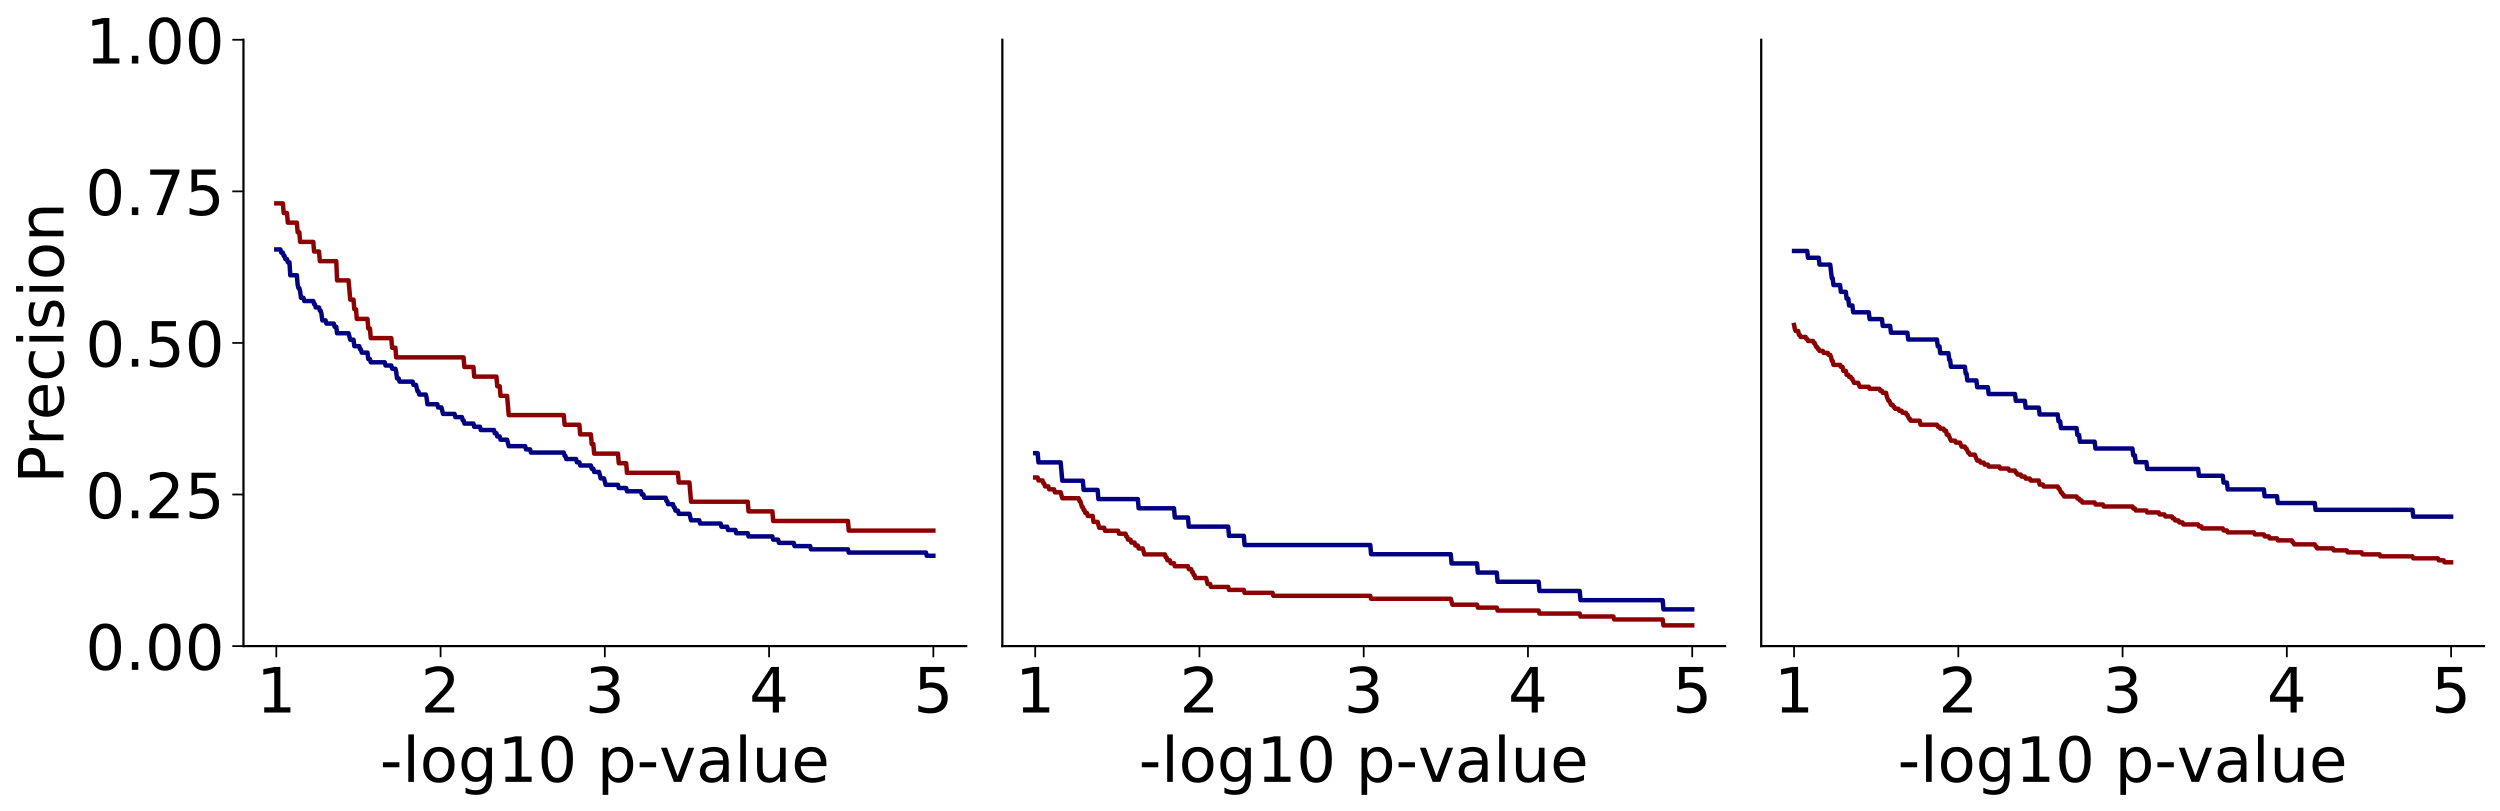 <?xml version="1.0" encoding="utf-8" standalone="no"?>
<!DOCTYPE svg PUBLIC "-//W3C//DTD SVG 1.1//EN"
  "http://www.w3.org/Graphics/SVG/1.1/DTD/svg11.dtd">
<!-- Created with matplotlib (https://matplotlib.org/) -->
<svg height="363.535pt" version="1.1" viewBox="0 0 1120.743 363.535" width="1120.743pt" xmlns="http://www.w3.org/2000/svg" xmlns:xlink="http://www.w3.org/1999/xlink">
 <defs>
  <style type="text/css">
*{stroke-linecap:butt;stroke-linejoin:round;}
  </style>
 </defs>
 <g id="figure_1">
  <g id="patch_1">
   <path d="M 0 363.535 
L 1120.743 363.535 
L 1120.743 -0 
L 0 -0 
z
" style="fill:none;"/>
  </g>
  <g id="axes_1">
   <g id="patch_2">
    <path d="M 109.142 289.638 
L 433.142 289.638 
L 433.142 17.838 
L 109.142 17.838 
z
" style="fill:none;"/>
   </g>
   <g id="matplotlib.axis_1">
    <g id="xtick_1">
     <g id="line2d_1">
      <defs>
       <path d="M 0 0 
L 0 5 
" id="m95e6220e35" style="stroke:#000000;stroke-width:0.8;"/>
      </defs>
      <g>
       <use style="stroke:#000000;stroke-width:0.8;" x="123.87" xlink:href="#m95e6220e35" y="289.638"/>
      </g>
     </g>
     <g id="text_1">
      <!-- 1 -->
      <defs>
       <path d="M 12.406 8.297 
L 28.516 8.297 
L 28.516 63.922 
L 10.984 60.406 
L 10.984 69.391 
L 28.422 72.906 
L 38.281 72.906 
L 38.281 8.297 
L 54.391 8.297 
L 54.391 0 
L 12.406 0 
z
" id="DejaVuSans-49"/>
      </defs>
      <g transform="translate(114.962 319.413)scale(0.28 -0.28)">
       <use xlink:href="#DejaVuSans-49"/>
      </g>
     </g>
    </g>
    <g id="xtick_2">
     <g id="line2d_2">
      <g>
       <use style="stroke:#000000;stroke-width:0.8;" x="197.506" xlink:href="#m95e6220e35" y="289.638"/>
      </g>
     </g>
     <g id="text_2">
      <!-- 2 -->
      <defs>
       <path d="M 19.188 8.297 
L 53.609 8.297 
L 53.609 0 
L 7.328 0 
L 7.328 8.297 
Q 12.938 14.109 22.625 23.891 
Q 32.328 33.688 34.812 36.531 
Q 39.547 41.844 41.422 45.531 
Q 43.312 49.219 43.312 52.781 
Q 43.312 58.594 39.234 62.25 
Q 35.156 65.922 28.609 65.922 
Q 23.969 65.922 18.812 64.312 
Q 13.672 62.703 7.812 59.422 
L 7.812 69.391 
Q 13.766 71.781 18.938 73 
Q 24.125 74.219 28.422 74.219 
Q 39.75 74.219 46.484 68.547 
Q 53.219 62.891 53.219 53.422 
Q 53.219 48.922 51.531 44.891 
Q 49.859 40.875 45.406 35.406 
Q 44.188 33.984 37.641 27.219 
Q 31.109 20.453 19.188 8.297 
z
" id="DejaVuSans-50"/>
      </defs>
      <g transform="translate(188.599 319.413)scale(0.28 -0.28)">
       <use xlink:href="#DejaVuSans-50"/>
      </g>
     </g>
    </g>
    <g id="xtick_3">
     <g id="line2d_3">
      <g>
       <use style="stroke:#000000;stroke-width:0.8;" x="271.142" xlink:href="#m95e6220e35" y="289.638"/>
      </g>
     </g>
     <g id="text_3">
      <!-- 3 -->
      <defs>
       <path d="M 40.578 39.312 
Q 47.656 37.797 51.625 33 
Q 55.609 28.219 55.609 21.188 
Q 55.609 10.406 48.188 4.484 
Q 40.766 -1.422 27.094 -1.422 
Q 22.516 -1.422 17.656 -0.516 
Q 12.797 0.391 7.625 2.203 
L 7.625 11.719 
Q 11.719 9.328 16.594 8.109 
Q 21.484 6.891 26.812 6.891 
Q 36.078 6.891 40.938 10.547 
Q 45.797 14.203 45.797 21.188 
Q 45.797 27.641 41.281 31.266 
Q 36.766 34.906 28.719 34.906 
L 20.219 34.906 
L 20.219 43.016 
L 29.109 43.016 
Q 36.375 43.016 40.234 45.922 
Q 44.094 48.828 44.094 54.297 
Q 44.094 59.906 40.109 62.906 
Q 36.141 65.922 28.719 65.922 
Q 24.656 65.922 20.016 65.031 
Q 15.375 64.156 9.812 62.312 
L 9.812 71.094 
Q 15.438 72.656 20.344 73.438 
Q 25.25 74.219 29.594 74.219 
Q 40.828 74.219 47.359 69.109 
Q 53.906 64.016 53.906 55.328 
Q 53.906 49.266 50.438 45.094 
Q 46.969 40.922 40.578 39.312 
z
" id="DejaVuSans-51"/>
      </defs>
      <g transform="translate(262.235 319.413)scale(0.28 -0.28)">
       <use xlink:href="#DejaVuSans-51"/>
      </g>
     </g>
    </g>
    <g id="xtick_4">
     <g id="line2d_4">
      <g>
       <use style="stroke:#000000;stroke-width:0.8;" x="344.779" xlink:href="#m95e6220e35" y="289.638"/>
      </g>
     </g>
     <g id="text_4">
      <!-- 4 -->
      <defs>
       <path d="M 37.797 64.312 
L 12.891 25.391 
L 37.797 25.391 
z
M 35.203 72.906 
L 47.609 72.906 
L 47.609 25.391 
L 58.016 25.391 
L 58.016 17.188 
L 47.609 17.188 
L 47.609 0 
L 37.797 0 
L 37.797 17.188 
L 4.891 17.188 
L 4.891 26.703 
z
" id="DejaVuSans-52"/>
      </defs>
      <g transform="translate(335.871 319.413)scale(0.28 -0.28)">
       <use xlink:href="#DejaVuSans-52"/>
      </g>
     </g>
    </g>
    <g id="xtick_5">
     <g id="line2d_5">
      <g>
       <use style="stroke:#000000;stroke-width:0.8;" x="418.415" xlink:href="#m95e6220e35" y="289.638"/>
      </g>
     </g>
     <g id="text_5">
      <!-- 5 -->
      <defs>
       <path d="M 10.797 72.906 
L 49.516 72.906 
L 49.516 64.594 
L 19.828 64.594 
L 19.828 46.734 
Q 21.969 47.469 24.109 47.828 
Q 26.266 48.188 28.422 48.188 
Q 40.625 48.188 47.75 41.5 
Q 54.891 34.812 54.891 23.391 
Q 54.891 11.625 47.562 5.094 
Q 40.234 -1.422 26.906 -1.422 
Q 22.312 -1.422 17.547 -0.641 
Q 12.797 0.141 7.719 1.703 
L 7.719 11.625 
Q 12.109 9.234 16.797 8.062 
Q 21.484 6.891 26.703 6.891 
Q 35.156 6.891 40.078 11.328 
Q 45.016 15.766 45.016 23.391 
Q 45.016 31 40.078 35.438 
Q 35.156 39.891 26.703 39.891 
Q 22.75 39.891 18.812 39.016 
Q 14.891 38.141 10.797 36.281 
z
" id="DejaVuSans-53"/>
      </defs>
      <g transform="translate(409.508 319.413)scale(0.28 -0.28)">
       <use xlink:href="#DejaVuSans-53"/>
      </g>
     </g>
    </g>
    <g id="text_6">
     <!-- -log10 p-value -->
     <defs>
      <path d="M 4.891 31.391 
L 31.203 31.391 
L 31.203 23.391 
L 4.891 23.391 
z
" id="DejaVuSans-45"/>
      <path d="M 9.422 75.984 
L 18.406 75.984 
L 18.406 0 
L 9.422 0 
z
" id="DejaVuSans-108"/>
      <path d="M 30.609 48.391 
Q 23.391 48.391 19.188 42.75 
Q 14.984 37.109 14.984 27.297 
Q 14.984 17.484 19.156 11.844 
Q 23.344 6.203 30.609 6.203 
Q 37.797 6.203 41.984 11.859 
Q 46.188 17.531 46.188 27.297 
Q 46.188 37.016 41.984 42.703 
Q 37.797 48.391 30.609 48.391 
z
M 30.609 56 
Q 42.328 56 49.016 48.375 
Q 55.719 40.766 55.719 27.297 
Q 55.719 13.875 49.016 6.219 
Q 42.328 -1.422 30.609 -1.422 
Q 18.844 -1.422 12.172 6.219 
Q 5.516 13.875 5.516 27.297 
Q 5.516 40.766 12.172 48.375 
Q 18.844 56 30.609 56 
z
" id="DejaVuSans-111"/>
      <path d="M 45.406 27.984 
Q 45.406 37.75 41.375 43.109 
Q 37.359 48.484 30.078 48.484 
Q 22.859 48.484 18.828 43.109 
Q 14.797 37.75 14.797 27.984 
Q 14.797 18.266 18.828 12.891 
Q 22.859 7.516 30.078 7.516 
Q 37.359 7.516 41.375 12.891 
Q 45.406 18.266 45.406 27.984 
z
M 54.391 6.781 
Q 54.391 -7.172 48.188 -13.984 
Q 42 -20.797 29.203 -20.797 
Q 24.469 -20.797 20.266 -20.094 
Q 16.062 -19.391 12.109 -17.922 
L 12.109 -9.188 
Q 16.062 -11.328 19.922 -12.344 
Q 23.781 -13.375 27.781 -13.375 
Q 36.625 -13.375 41.016 -8.766 
Q 45.406 -4.156 45.406 5.172 
L 45.406 9.625 
Q 42.625 4.781 38.281 2.391 
Q 33.938 0 27.875 0 
Q 17.828 0 11.672 7.656 
Q 5.516 15.328 5.516 27.984 
Q 5.516 40.672 11.672 48.328 
Q 17.828 56 27.875 56 
Q 33.938 56 38.281 53.609 
Q 42.625 51.219 45.406 46.391 
L 45.406 54.688 
L 54.391 54.688 
z
" id="DejaVuSans-103"/>
      <path d="M 31.781 66.406 
Q 24.172 66.406 20.328 58.906 
Q 16.5 51.422 16.5 36.375 
Q 16.5 21.391 20.328 13.891 
Q 24.172 6.391 31.781 6.391 
Q 39.453 6.391 43.281 13.891 
Q 47.125 21.391 47.125 36.375 
Q 47.125 51.422 43.281 58.906 
Q 39.453 66.406 31.781 66.406 
z
M 31.781 74.219 
Q 44.047 74.219 50.516 64.516 
Q 56.984 54.828 56.984 36.375 
Q 56.984 17.969 50.516 8.266 
Q 44.047 -1.422 31.781 -1.422 
Q 19.531 -1.422 13.062 8.266 
Q 6.594 17.969 6.594 36.375 
Q 6.594 54.828 13.062 64.516 
Q 19.531 74.219 31.781 74.219 
z
" id="DejaVuSans-48"/>
      <path id="DejaVuSans-32"/>
      <path d="M 18.109 8.203 
L 18.109 -20.797 
L 9.078 -20.797 
L 9.078 54.688 
L 18.109 54.688 
L 18.109 46.391 
Q 20.953 51.266 25.266 53.625 
Q 29.594 56 35.594 56 
Q 45.562 56 51.781 48.094 
Q 58.016 40.188 58.016 27.297 
Q 58.016 14.406 51.781 6.484 
Q 45.562 -1.422 35.594 -1.422 
Q 29.594 -1.422 25.266 0.953 
Q 20.953 3.328 18.109 8.203 
z
M 48.688 27.297 
Q 48.688 37.203 44.609 42.844 
Q 40.531 48.484 33.406 48.484 
Q 26.266 48.484 22.188 42.844 
Q 18.109 37.203 18.109 27.297 
Q 18.109 17.391 22.188 11.75 
Q 26.266 6.109 33.406 6.109 
Q 40.531 6.109 44.609 11.75 
Q 48.688 17.391 48.688 27.297 
z
" id="DejaVuSans-112"/>
      <path d="M 2.984 54.688 
L 12.5 54.688 
L 29.594 8.797 
L 46.688 54.688 
L 56.203 54.688 
L 35.688 0 
L 23.484 0 
z
" id="DejaVuSans-118"/>
      <path d="M 34.281 27.484 
Q 23.391 27.484 19.188 25 
Q 14.984 22.516 14.984 16.5 
Q 14.984 11.719 18.141 8.906 
Q 21.297 6.109 26.703 6.109 
Q 34.188 6.109 38.703 11.406 
Q 43.219 16.703 43.219 25.484 
L 43.219 27.484 
z
M 52.203 31.203 
L 52.203 0 
L 43.219 0 
L 43.219 8.297 
Q 40.141 3.328 35.547 0.953 
Q 30.953 -1.422 24.312 -1.422 
Q 15.922 -1.422 10.953 3.297 
Q 6 8.016 6 15.922 
Q 6 25.141 12.172 29.828 
Q 18.359 34.516 30.609 34.516 
L 43.219 34.516 
L 43.219 35.406 
Q 43.219 41.609 39.141 45 
Q 35.062 48.391 27.688 48.391 
Q 23 48.391 18.547 47.266 
Q 14.109 46.141 10.016 43.891 
L 10.016 52.203 
Q 14.938 54.109 19.578 55.047 
Q 24.219 56 28.609 56 
Q 40.484 56 46.344 49.844 
Q 52.203 43.703 52.203 31.203 
z
" id="DejaVuSans-97"/>
      <path d="M 8.5 21.578 
L 8.5 54.688 
L 17.484 54.688 
L 17.484 21.922 
Q 17.484 14.156 20.5 10.266 
Q 23.531 6.391 29.594 6.391 
Q 36.859 6.391 41.078 11.031 
Q 45.312 15.672 45.312 23.688 
L 45.312 54.688 
L 54.297 54.688 
L 54.297 0 
L 45.312 0 
L 45.312 8.406 
Q 42.047 3.422 37.719 1 
Q 33.406 -1.422 27.688 -1.422 
Q 18.266 -1.422 13.375 4.438 
Q 8.5 10.297 8.5 21.578 
z
M 31.109 56 
z
" id="DejaVuSans-117"/>
      <path d="M 56.203 29.594 
L 56.203 25.203 
L 14.891 25.203 
Q 15.484 15.922 20.484 11.062 
Q 25.484 6.203 34.422 6.203 
Q 39.594 6.203 44.453 7.469 
Q 49.312 8.734 54.109 11.281 
L 54.109 2.781 
Q 49.266 0.734 44.188 -0.344 
Q 39.109 -1.422 33.891 -1.422 
Q 20.797 -1.422 13.156 6.188 
Q 5.516 13.812 5.516 26.812 
Q 5.516 40.234 12.766 48.109 
Q 20.016 56 32.328 56 
Q 43.359 56 49.781 48.891 
Q 56.203 41.797 56.203 29.594 
z
M 47.219 32.234 
Q 47.125 39.594 43.094 43.984 
Q 39.062 48.391 32.422 48.391 
Q 24.906 48.391 20.391 44.141 
Q 15.875 39.891 15.188 32.172 
z
" id="DejaVuSans-101"/>
     </defs>
     <g transform="translate(170.308 350.512)scale(0.28 -0.28)">
      <use xlink:href="#DejaVuSans-45"/>
      <use x="36.084" xlink:href="#DejaVuSans-108"/>
      <use x="63.867" xlink:href="#DejaVuSans-111"/>
      <use x="125.049" xlink:href="#DejaVuSans-103"/>
      <use x="188.525" xlink:href="#DejaVuSans-49"/>
      <use x="252.148" xlink:href="#DejaVuSans-48"/>
      <use x="315.771" xlink:href="#DejaVuSans-32"/>
      <use x="347.559" xlink:href="#DejaVuSans-112"/>
      <use x="411.035" xlink:href="#DejaVuSans-45"/>
      <use x="447.088" xlink:href="#DejaVuSans-118"/>
      <use x="506.268" xlink:href="#DejaVuSans-97"/>
      <use x="567.547" xlink:href="#DejaVuSans-108"/>
      <use x="595.33" xlink:href="#DejaVuSans-117"/>
      <use x="658.709" xlink:href="#DejaVuSans-101"/>
     </g>
    </g>
   </g>
   <g id="matplotlib.axis_2">
    <g id="ytick_1">
     <g id="line2d_6">
      <defs>
       <path d="M 0 0 
L -5 0 
" id="mefe8144c88" style="stroke:#000000;stroke-width:0.8;"/>
      </defs>
      <g>
       <use style="stroke:#000000;stroke-width:0.8;" x="109.142" xlink:href="#mefe8144c88" y="289.638"/>
      </g>
     </g>
     <g id="text_7">
      <!-- 0.00 -->
      <defs>
       <path d="M 10.688 12.406 
L 21 12.406 
L 21 0 
L 10.688 0 
z
" id="DejaVuSans-46"/>
      </defs>
      <g transform="translate(38.299 300.276)scale(0.28 -0.28)">
       <use xlink:href="#DejaVuSans-48"/>
       <use x="63.623" xlink:href="#DejaVuSans-46"/>
       <use x="95.41" xlink:href="#DejaVuSans-48"/>
       <use x="159.033" xlink:href="#DejaVuSans-48"/>
      </g>
     </g>
    </g>
    <g id="ytick_2">
     <g id="line2d_7">
      <g>
       <use style="stroke:#000000;stroke-width:0.8;" x="109.142" xlink:href="#mefe8144c88" y="221.688"/>
      </g>
     </g>
     <g id="text_8">
      <!-- 0.25 -->
      <g transform="translate(38.299 232.326)scale(0.28 -0.28)">
       <use xlink:href="#DejaVuSans-48"/>
       <use x="63.623" xlink:href="#DejaVuSans-46"/>
       <use x="95.41" xlink:href="#DejaVuSans-50"/>
       <use x="159.033" xlink:href="#DejaVuSans-53"/>
      </g>
     </g>
    </g>
    <g id="ytick_3">
     <g id="line2d_8">
      <g>
       <use style="stroke:#000000;stroke-width:0.8;" x="109.142" xlink:href="#mefe8144c88" y="153.738"/>
      </g>
     </g>
     <g id="text_9">
      <!-- 0.50 -->
      <g transform="translate(38.299 164.376)scale(0.28 -0.28)">
       <use xlink:href="#DejaVuSans-48"/>
       <use x="63.623" xlink:href="#DejaVuSans-46"/>
       <use x="95.41" xlink:href="#DejaVuSans-53"/>
       <use x="159.033" xlink:href="#DejaVuSans-48"/>
      </g>
     </g>
    </g>
    <g id="ytick_4">
     <g id="line2d_9">
      <g>
       <use style="stroke:#000000;stroke-width:0.8;" x="109.142" xlink:href="#mefe8144c88" y="85.788"/>
      </g>
     </g>
     <g id="text_10">
      <!-- 0.75 -->
      <defs>
       <path d="M 8.203 72.906 
L 55.078 72.906 
L 55.078 68.703 
L 28.609 0 
L 18.312 0 
L 43.219 64.594 
L 8.203 64.594 
z
" id="DejaVuSans-55"/>
      </defs>
      <g transform="translate(38.299 96.426)scale(0.28 -0.28)">
       <use xlink:href="#DejaVuSans-48"/>
       <use x="63.623" xlink:href="#DejaVuSans-46"/>
       <use x="95.41" xlink:href="#DejaVuSans-55"/>
       <use x="159.033" xlink:href="#DejaVuSans-53"/>
      </g>
     </g>
    </g>
    <g id="ytick_5">
     <g id="line2d_10">
      <g>
       <use style="stroke:#000000;stroke-width:0.8;" x="109.142" xlink:href="#mefe8144c88" y="17.838"/>
      </g>
     </g>
     <g id="text_11">
      <!-- 1.00 -->
      <g transform="translate(38.299 28.476)scale(0.28 -0.28)">
       <use xlink:href="#DejaVuSans-49"/>
       <use x="63.623" xlink:href="#DejaVuSans-46"/>
       <use x="95.41" xlink:href="#DejaVuSans-48"/>
       <use x="159.033" xlink:href="#DejaVuSans-48"/>
      </g>
     </g>
    </g>
    <g id="text_12">
     <!-- Precision -->
     <defs>
      <path d="M 19.672 64.797 
L 19.672 37.406 
L 32.078 37.406 
Q 38.969 37.406 42.719 40.969 
Q 46.484 44.531 46.484 51.125 
Q 46.484 57.672 42.719 61.234 
Q 38.969 64.797 32.078 64.797 
z
M 9.812 72.906 
L 32.078 72.906 
Q 44.344 72.906 50.609 67.359 
Q 56.891 61.812 56.891 51.125 
Q 56.891 40.328 50.609 34.812 
Q 44.344 29.297 32.078 29.297 
L 19.672 29.297 
L 19.672 0 
L 9.812 0 
z
" id="DejaVuSans-80"/>
      <path d="M 41.109 46.297 
Q 39.594 47.172 37.812 47.578 
Q 36.031 48 33.891 48 
Q 26.266 48 22.188 43.047 
Q 18.109 38.094 18.109 28.812 
L 18.109 0 
L 9.078 0 
L 9.078 54.688 
L 18.109 54.688 
L 18.109 46.188 
Q 20.953 51.172 25.484 53.578 
Q 30.031 56 36.531 56 
Q 37.453 56 38.578 55.875 
Q 39.703 55.766 41.062 55.516 
z
" id="DejaVuSans-114"/>
      <path d="M 48.781 52.594 
L 48.781 44.188 
Q 44.969 46.297 41.141 47.344 
Q 37.312 48.391 33.406 48.391 
Q 24.656 48.391 19.812 42.844 
Q 14.984 37.312 14.984 27.297 
Q 14.984 17.281 19.812 11.734 
Q 24.656 6.203 33.406 6.203 
Q 37.312 6.203 41.141 7.25 
Q 44.969 8.297 48.781 10.406 
L 48.781 2.094 
Q 45.016 0.344 40.984 -0.531 
Q 36.969 -1.422 32.422 -1.422 
Q 20.062 -1.422 12.781 6.344 
Q 5.516 14.109 5.516 27.297 
Q 5.516 40.672 12.859 48.328 
Q 20.219 56 33.016 56 
Q 37.156 56 41.109 55.141 
Q 45.062 54.297 48.781 52.594 
z
" id="DejaVuSans-99"/>
      <path d="M 9.422 54.688 
L 18.406 54.688 
L 18.406 0 
L 9.422 0 
z
M 9.422 75.984 
L 18.406 75.984 
L 18.406 64.594 
L 9.422 64.594 
z
" id="DejaVuSans-105"/>
      <path d="M 44.281 53.078 
L 44.281 44.578 
Q 40.484 46.531 36.375 47.5 
Q 32.281 48.484 27.875 48.484 
Q 21.188 48.484 17.844 46.438 
Q 14.5 44.391 14.5 40.281 
Q 14.5 37.156 16.891 35.375 
Q 19.281 33.594 26.516 31.984 
L 29.594 31.297 
Q 39.156 29.25 43.188 25.516 
Q 47.219 21.781 47.219 15.094 
Q 47.219 7.469 41.188 3.016 
Q 35.156 -1.422 24.609 -1.422 
Q 20.219 -1.422 15.453 -0.562 
Q 10.688 0.297 5.422 2 
L 5.422 11.281 
Q 10.406 8.688 15.234 7.391 
Q 20.062 6.109 24.812 6.109 
Q 31.156 6.109 34.562 8.281 
Q 37.984 10.453 37.984 14.406 
Q 37.984 18.062 35.516 20.016 
Q 33.062 21.969 24.703 23.781 
L 21.578 24.516 
Q 13.234 26.266 9.516 29.906 
Q 5.812 33.547 5.812 39.891 
Q 5.812 47.609 11.281 51.797 
Q 16.75 56 26.812 56 
Q 31.781 56 36.172 55.266 
Q 40.578 54.547 44.281 53.078 
z
" id="DejaVuSans-115"/>
      <path d="M 54.891 33.016 
L 54.891 0 
L 45.906 0 
L 45.906 32.719 
Q 45.906 40.484 42.875 44.328 
Q 39.844 48.188 33.797 48.188 
Q 26.516 48.188 22.312 43.547 
Q 18.109 38.922 18.109 30.906 
L 18.109 0 
L 9.078 0 
L 9.078 54.688 
L 18.109 54.688 
L 18.109 46.188 
Q 21.344 51.125 25.703 53.562 
Q 30.078 56 35.797 56 
Q 45.219 56 50.047 50.172 
Q 54.891 44.344 54.891 33.016 
z
" id="DejaVuSans-110"/>
     </defs>
     <g transform="translate(28.476 216.751)rotate(-90)scale(0.28 -0.28)">
      <use xlink:href="#DejaVuSans-80"/>
      <use x="60.287" xlink:href="#DejaVuSans-114"/>
      <use x="101.369" xlink:href="#DejaVuSans-101"/>
      <use x="162.893" xlink:href="#DejaVuSans-99"/>
      <use x="217.873" xlink:href="#DejaVuSans-105"/>
      <use x="245.656" xlink:href="#DejaVuSans-115"/>
      <use x="297.756" xlink:href="#DejaVuSans-105"/>
      <use x="325.539" xlink:href="#DejaVuSans-111"/>
      <use x="386.721" xlink:href="#DejaVuSans-110"/>
     </g>
    </g>
   </g>
   <g id="line2d_11">
    <path clip-path="url(#p0b65f8df75)" d="M 123.87 91.181 
L 126.815 91.181 
L 127.183 95.495 
L 128.656 95.495 
L 129.024 99.809 
L 133.074 99.809 
L 133.442 104.124 
L 134.179 104.124 
L 134.547 108.438 
L 140.438 108.438 
L 140.806 112.752 
L 143.015 112.752 
L 143.383 117.066 
L 150.747 117.066 
L 151.115 125.695 
L 156.27 125.695 
L 157.006 134.324 
L 158.479 134.324 
L 158.847 138.638 
L 159.583 138.638 
L 159.952 142.952 
L 164.738 142.952 
L 165.106 147.266 
L 165.843 147.266 
L 166.211 151.581 
L 175.415 151.581 
L 175.783 155.895 
L 177.256 155.895 
L 177.624 160.209 
L 207.815 160.209 
L 208.183 164.524 
L 212.233 164.524 
L 212.602 168.838 
L 222.542 168.838 
L 222.911 173.152 
L 224.015 173.152 
L 224.383 177.466 
L 227.329 177.466 
L 228.065 186.095 
L 252.733 186.095 
L 253.102 190.409 
L 259.729 190.409 
L 260.097 194.724 
L 264.883 194.724 
L 265.252 199.038 
L 265.988 199.038 
L 266.356 203.352 
L 277.033 203.352 
L 277.402 207.666 
L 280.715 207.666 
L 281.083 211.981 
L 303.911 211.981 
L 304.279 216.295 
L 309.065 216.295 
L 309.802 224.924 
L 335.206 224.924 
L 335.574 229.238 
L 346.252 229.238 
L 346.62 233.552 
L 380.124 233.552 
L 380.493 237.866 
L 418.415 237.866 
L 418.415 237.866 
" style="fill:none;stroke:#8b0000;stroke-linecap:square;stroke-width:2;"/>
   </g>
   <g id="line2d_12">
    <path clip-path="url(#p0b65f8df75)" d="M 123.87 111.811 
L 125.711 111.811 
L 126.079 113.257 
L 126.815 113.257 
L 127.183 114.703 
L 127.552 114.703 
L 127.92 116.148 
L 128.656 116.148 
L 129.024 117.594 
L 129.761 117.594 
L 130.129 123.377 
L 133.074 123.377 
L 133.442 127.714 
L 133.811 129.16 
L 134.179 129.16 
L 134.547 130.606 
L 134.915 133.497 
L 136.02 133.497 
L 136.388 134.943 
L 140.438 134.943 
L 140.806 136.389 
L 141.174 136.389 
L 141.542 137.835 
L 143.015 137.835 
L 143.383 139.28 
L 143.752 139.28 
L 144.12 140.726 
L 144.488 143.618 
L 145.961 143.618 
L 146.329 145.063 
L 149.643 145.063 
L 150.011 146.509 
L 150.747 146.509 
L 151.115 149.401 
L 156.27 149.401 
L 157.006 152.292 
L 158.479 152.292 
L 158.847 155.184 
L 161.056 155.184 
L 161.424 156.629 
L 161.792 156.629 
L 162.161 158.075 
L 164.738 158.075 
L 165.106 160.967 
L 165.843 160.967 
L 166.211 162.412 
L 172.47 162.412 
L 172.838 163.858 
L 175.415 163.858 
L 175.783 165.304 
L 177.256 165.304 
L 177.624 166.75 
L 177.993 169.641 
L 178.729 169.641 
L 179.097 171.087 
L 184.988 171.087 
L 185.356 172.532 
L 186.461 172.532 
L 187.197 175.424 
L 187.565 175.424 
L 187.933 176.87 
L 190.879 176.87 
L 191.247 178.315 
L 191.615 181.207 
L 196.033 181.207 
L 196.402 182.653 
L 197.874 182.653 
L 198.611 185.544 
L 203.765 185.544 
L 204.133 186.99 
L 207.079 186.99 
L 207.447 188.436 
L 207.815 188.436 
L 208.183 189.881 
L 212.233 189.881 
L 212.602 191.327 
L 215.179 191.327 
L 215.547 192.773 
L 221.438 192.773 
L 221.806 194.219 
L 222.542 194.219 
L 222.911 195.664 
L 224.015 195.664 
L 224.383 197.11 
L 227.329 197.11 
L 228.065 200.002 
L 235.429 200.002 
L 235.797 201.447 
L 237.638 201.447 
L 238.006 202.893 
L 252.733 202.893 
L 253.102 204.339 
L 253.47 204.339 
L 253.838 205.785 
L 258.256 205.785 
L 258.624 207.23 
L 259.729 207.23 
L 260.097 208.676 
L 264.883 208.676 
L 265.252 210.122 
L 265.988 210.122 
L 266.356 211.568 
L 268.565 211.568 
L 269.302 214.459 
L 270.774 214.459 
L 271.511 217.351 
L 277.033 217.351 
L 277.402 218.796 
L 280.715 218.796 
L 281.083 220.242 
L 287.342 220.242 
L 287.711 221.688 
L 288.447 221.688 
L 288.815 223.134 
L 298.388 223.134 
L 298.756 224.579 
L 299.124 224.579 
L 299.493 226.025 
L 301.702 226.025 
L 302.07 227.471 
L 302.438 227.471 
L 302.806 228.917 
L 303.911 228.917 
L 304.279 230.362 
L 309.065 230.362 
L 309.802 233.254 
L 313.483 233.254 
L 313.852 234.7 
L 323.056 234.7 
L 323.424 236.145 
L 326.002 236.145 
L 326.37 237.591 
L 329.683 237.591 
L 330.052 239.037 
L 335.206 239.037 
L 335.574 240.482 
L 346.252 240.482 
L 346.62 241.928 
L 348.829 241.928 
L 349.197 243.374 
L 355.824 243.374 
L 356.192 244.82 
L 363.188 244.82 
L 363.556 246.265 
L 380.124 246.265 
L 380.493 247.711 
L 415.102 247.711 
L 415.47 249.157 
L 418.415 249.157 
L 418.415 249.157 
" style="fill:none;stroke:#000080;stroke-linecap:square;stroke-width:2;"/>
   </g>
   <g id="patch_3">
    <path d="M 109.142 289.638 
L 109.142 17.838 
" style="fill:none;stroke:#000000;stroke-linecap:square;stroke-linejoin:miter;"/>
   </g>
   <g id="patch_4">
    <path d="M 109.142 289.638 
L 433.142 289.638 
" style="fill:none;stroke:#000000;stroke-linecap:square;stroke-linejoin:miter;"/>
   </g>
  </g>
  <g id="axes_2">
   <g id="patch_5">
    <path d="M 449.342 289.638 
L 773.342 289.638 
L 773.342 17.838 
L 449.342 17.838 
z
" style="fill:none;"/>
   </g>
   <g id="matplotlib.axis_3">
    <g id="xtick_6">
     <g id="line2d_13">
      <g>
       <use style="stroke:#000000;stroke-width:0.8;" x="464.07" xlink:href="#m95e6220e35" y="289.638"/>
      </g>
     </g>
     <g id="text_13">
      <!-- 1 -->
      <g transform="translate(455.162 319.413)scale(0.28 -0.28)">
       <use xlink:href="#DejaVuSans-49"/>
      </g>
     </g>
    </g>
    <g id="xtick_7">
     <g id="line2d_14">
      <g>
       <use style="stroke:#000000;stroke-width:0.8;" x="537.706" xlink:href="#m95e6220e35" y="289.638"/>
      </g>
     </g>
     <g id="text_14">
      <!-- 2 -->
      <g transform="translate(528.799 319.413)scale(0.28 -0.28)">
       <use xlink:href="#DejaVuSans-50"/>
      </g>
     </g>
    </g>
    <g id="xtick_8">
     <g id="line2d_15">
      <g>
       <use style="stroke:#000000;stroke-width:0.8;" x="611.342" xlink:href="#m95e6220e35" y="289.638"/>
      </g>
     </g>
     <g id="text_15">
      <!-- 3 -->
      <g transform="translate(602.435 319.413)scale(0.28 -0.28)">
       <use xlink:href="#DejaVuSans-51"/>
      </g>
     </g>
    </g>
    <g id="xtick_9">
     <g id="line2d_16">
      <g>
       <use style="stroke:#000000;stroke-width:0.8;" x="684.979" xlink:href="#m95e6220e35" y="289.638"/>
      </g>
     </g>
     <g id="text_16">
      <!-- 4 -->
      <g transform="translate(676.071 319.413)scale(0.28 -0.28)">
       <use xlink:href="#DejaVuSans-52"/>
      </g>
     </g>
    </g>
    <g id="xtick_10">
     <g id="line2d_17">
      <g>
       <use style="stroke:#000000;stroke-width:0.8;" x="758.615" xlink:href="#m95e6220e35" y="289.638"/>
      </g>
     </g>
     <g id="text_17">
      <!-- 5 -->
      <g transform="translate(749.708 319.413)scale(0.28 -0.28)">
       <use xlink:href="#DejaVuSans-53"/>
      </g>
     </g>
    </g>
    <g id="text_18">
     <!-- -log10 p-value -->
     <g transform="translate(510.507 350.512)scale(0.28 -0.28)">
      <use xlink:href="#DejaVuSans-45"/>
      <use x="36.084" xlink:href="#DejaVuSans-108"/>
      <use x="63.867" xlink:href="#DejaVuSans-111"/>
      <use x="125.049" xlink:href="#DejaVuSans-103"/>
      <use x="188.525" xlink:href="#DejaVuSans-49"/>
      <use x="252.148" xlink:href="#DejaVuSans-48"/>
      <use x="315.771" xlink:href="#DejaVuSans-32"/>
      <use x="347.559" xlink:href="#DejaVuSans-112"/>
      <use x="411.035" xlink:href="#DejaVuSans-45"/>
      <use x="447.088" xlink:href="#DejaVuSans-118"/>
      <use x="506.268" xlink:href="#DejaVuSans-97"/>
      <use x="567.547" xlink:href="#DejaVuSans-108"/>
      <use x="595.33" xlink:href="#DejaVuSans-117"/>
      <use x="658.709" xlink:href="#DejaVuSans-101"/>
     </g>
    </g>
   </g>
   <g id="matplotlib.axis_4">
    <g id="ytick_6"/>
    <g id="ytick_7"/>
    <g id="ytick_8"/>
    <g id="ytick_9"/>
    <g id="ytick_10"/>
   </g>
   <g id="line2d_18">
    <path clip-path="url(#pab83b56775)" d="M 464.07 214.064 
L 465.174 214.064 
L 465.543 215.39 
L 467.383 215.39 
L 467.752 216.716 
L 468.12 216.716 
L 468.488 218.042 
L 469.961 218.042 
L 470.329 219.368 
L 472.538 219.368 
L 472.906 220.693 
L 475.483 220.693 
L 476.22 223.345 
L 483.583 223.345 
L 483.952 224.671 
L 484.32 224.671 
L 485.056 227.323 
L 485.424 227.323 
L 485.793 228.649 
L 486.161 228.649 
L 486.529 229.974 
L 487.265 229.974 
L 487.633 231.3 
L 489.842 231.3 
L 490.211 233.952 
L 492.052 233.952 
L 492.788 236.604 
L 494.997 236.604 
L 495.365 237.93 
L 501.256 237.93 
L 501.624 239.255 
L 504.57 239.255 
L 504.938 240.581 
L 505.306 240.581 
L 505.674 241.907 
L 506.779 241.907 
L 507.147 243.233 
L 508.62 243.233 
L 508.988 244.559 
L 510.092 244.559 
L 510.461 245.885 
L 512.302 245.885 
L 513.038 248.536 
L 522.242 248.536 
L 522.611 249.862 
L 522.979 249.862 
L 523.347 251.188 
L 524.452 251.188 
L 524.82 252.514 
L 526.293 252.514 
L 526.661 253.84 
L 532.552 253.84 
L 532.92 255.166 
L 534.024 255.166 
L 534.393 256.491 
L 534.761 256.491 
L 535.129 257.817 
L 535.497 257.817 
L 535.865 259.143 
L 540.652 259.143 
L 541.388 261.795 
L 542.492 261.795 
L 542.861 263.121 
L 550.592 263.121 
L 550.961 264.447 
L 557.588 264.447 
L 557.956 265.772 
L 570.474 265.772 
L 570.842 267.098 
L 614.288 267.098 
L 614.656 268.424 
L 650.37 268.424 
L 651.106 271.076 
L 662.152 271.076 
L 662.52 272.402 
L 670.988 272.402 
L 671.356 273.728 
L 689.765 273.728 
L 690.133 275.053 
L 708.174 275.053 
L 708.543 276.379 
L 723.27 276.379 
L 723.638 277.705 
L 745.361 277.705 
L 745.729 280.357 
L 758.615 280.357 
L 758.615 280.357 
" style="fill:none;stroke:#8b0000;stroke-linecap:square;stroke-width:2;"/>
   </g>
   <g id="line2d_19">
    <path clip-path="url(#pab83b56775)" d="M 464.07 203.156 
L 465.174 203.156 
L 465.543 207.274 
L 475.483 207.274 
L 476.22 215.511 
L 485.424 215.511 
L 485.793 219.629 
L 492.052 219.629 
L 492.42 223.747 
L 510.092 223.747 
L 510.461 227.865 
L 526.293 227.865 
L 526.661 231.983 
L 532.552 231.983 
L 532.92 236.101 
L 550.592 236.101 
L 550.961 240.22 
L 557.588 240.22 
L 557.956 244.338 
L 614.288 244.338 
L 614.656 248.456 
L 650.37 248.456 
L 650.738 252.574 
L 662.152 252.574 
L 662.52 256.692 
L 670.988 256.692 
L 671.356 260.811 
L 689.765 260.811 
L 690.133 264.929 
L 708.174 264.929 
L 708.543 269.047 
L 745.361 269.047 
L 745.729 273.165 
L 758.615 273.165 
L 758.615 273.165 
" style="fill:none;stroke:#000080;stroke-linecap:square;stroke-width:2;"/>
   </g>
   <g id="patch_6">
    <path d="M 449.342 289.638 
L 449.342 17.838 
" style="fill:none;stroke:#000000;stroke-linecap:square;stroke-linejoin:miter;"/>
   </g>
   <g id="patch_7">
    <path d="M 449.342 289.638 
L 773.342 289.638 
" style="fill:none;stroke:#000000;stroke-linecap:square;stroke-linejoin:miter;"/>
   </g>
  </g>
  <g id="axes_3">
   <g id="patch_8">
    <path d="M 789.543 289.638 
L 1113.543 289.638 
L 1113.543 17.838 
L 789.543 17.838 
z
" style="fill:none;"/>
   </g>
   <g id="matplotlib.axis_5">
    <g id="xtick_11">
     <g id="line2d_20">
      <g>
       <use style="stroke:#000000;stroke-width:0.8;" x="804.27" xlink:href="#m95e6220e35" y="289.638"/>
      </g>
     </g>
     <g id="text_19">
      <!-- 1 -->
      <g transform="translate(795.362 319.413)scale(0.28 -0.28)">
       <use xlink:href="#DejaVuSans-49"/>
      </g>
     </g>
    </g>
    <g id="xtick_12">
     <g id="line2d_21">
      <g>
       <use style="stroke:#000000;stroke-width:0.8;" x="877.906" xlink:href="#m95e6220e35" y="289.638"/>
      </g>
     </g>
     <g id="text_20">
      <!-- 2 -->
      <g transform="translate(868.999 319.413)scale(0.28 -0.28)">
       <use xlink:href="#DejaVuSans-50"/>
      </g>
     </g>
    </g>
    <g id="xtick_13">
     <g id="line2d_22">
      <g>
       <use style="stroke:#000000;stroke-width:0.8;" x="951.543" xlink:href="#m95e6220e35" y="289.638"/>
      </g>
     </g>
     <g id="text_21">
      <!-- 3 -->
      <g transform="translate(942.635 319.413)scale(0.28 -0.28)">
       <use xlink:href="#DejaVuSans-51"/>
      </g>
     </g>
    </g>
    <g id="xtick_14">
     <g id="line2d_23">
      <g>
       <use style="stroke:#000000;stroke-width:0.8;" x="1025.179" xlink:href="#m95e6220e35" y="289.638"/>
      </g>
     </g>
     <g id="text_22">
      <!-- 4 -->
      <g transform="translate(1016.271 319.413)scale(0.28 -0.28)">
       <use xlink:href="#DejaVuSans-52"/>
      </g>
     </g>
    </g>
    <g id="xtick_15">
     <g id="line2d_24">
      <g>
       <use style="stroke:#000000;stroke-width:0.8;" x="1098.815" xlink:href="#m95e6220e35" y="289.638"/>
      </g>
     </g>
     <g id="text_23">
      <!-- 5 -->
      <g transform="translate(1089.908 319.413)scale(0.28 -0.28)">
       <use xlink:href="#DejaVuSans-53"/>
      </g>
     </g>
    </g>
    <g id="text_24">
     <!-- -log10 p-value -->
     <g transform="translate(850.707 350.512)scale(0.28 -0.28)">
      <use xlink:href="#DejaVuSans-45"/>
      <use x="36.084" xlink:href="#DejaVuSans-108"/>
      <use x="63.867" xlink:href="#DejaVuSans-111"/>
      <use x="125.049" xlink:href="#DejaVuSans-103"/>
      <use x="188.525" xlink:href="#DejaVuSans-49"/>
      <use x="252.148" xlink:href="#DejaVuSans-48"/>
      <use x="315.771" xlink:href="#DejaVuSans-32"/>
      <use x="347.559" xlink:href="#DejaVuSans-112"/>
      <use x="411.035" xlink:href="#DejaVuSans-45"/>
      <use x="447.088" xlink:href="#DejaVuSans-118"/>
      <use x="506.268" xlink:href="#DejaVuSans-97"/>
      <use x="567.547" xlink:href="#DejaVuSans-108"/>
      <use x="595.33" xlink:href="#DejaVuSans-117"/>
      <use x="658.709" xlink:href="#DejaVuSans-101"/>
     </g>
    </g>
   </g>
   <g id="matplotlib.axis_6">
    <g id="ytick_11"/>
    <g id="ytick_12"/>
    <g id="ytick_13"/>
    <g id="ytick_14"/>
    <g id="ytick_15"/>
   </g>
   <g id="line2d_25">
    <path clip-path="url(#pce3f63d90e)" d="M 804.27 145.691 
L 804.638 147.479 
L 805.006 148.373 
L 806.111 148.373 
L 806.479 150.161 
L 806.847 150.161 
L 807.215 151.056 
L 809.424 151.056 
L 809.793 151.95 
L 810.161 151.95 
L 810.529 152.844 
L 812.738 152.844 
L 813.106 153.738 
L 813.474 153.738 
L 814.211 155.526 
L 814.579 155.526 
L 814.947 156.42 
L 815.315 156.42 
L 815.683 157.314 
L 817.156 157.314 
L 817.524 158.208 
L 819.365 158.208 
L 819.733 159.102 
L 820.47 159.102 
L 820.838 159.996 
L 821.206 161.785 
L 821.574 161.785 
L 821.942 163.573 
L 824.888 163.573 
L 825.256 164.467 
L 825.992 164.467 
L 826.361 166.255 
L 827.465 166.255 
L 827.833 168.043 
L 828.57 168.043 
L 828.938 168.937 
L 829.674 168.937 
L 830.043 169.831 
L 830.411 169.831 
L 831.147 171.619 
L 832.988 171.619 
L 833.724 173.408 
L 837.774 173.408 
L 838.143 174.302 
L 842.561 174.302 
L 842.929 175.196 
L 843.665 175.196 
L 844.033 176.09 
L 845.506 176.09 
L 845.874 177.878 
L 846.611 179.666 
L 846.979 179.666 
L 847.715 181.454 
L 848.452 181.454 
L 848.82 182.348 
L 849.188 182.348 
L 849.556 183.242 
L 851.029 183.242 
L 851.397 184.136 
L 852.502 184.136 
L 852.87 185.031 
L 854.342 185.031 
L 854.711 185.925 
L 855.079 185.925 
L 855.815 187.713 
L 856.183 187.713 
L 856.552 188.607 
L 860.602 188.607 
L 860.97 190.395 
L 868.333 190.395 
L 868.702 191.289 
L 869.438 191.289 
L 869.806 192.183 
L 871.279 192.183 
L 871.647 193.077 
L 872.383 193.077 
L 872.752 194.865 
L 873.488 194.865 
L 874.592 197.548 
L 876.433 197.548 
L 876.802 198.442 
L 878.643 198.442 
L 879.379 200.23 
L 880.852 200.23 
L 881.22 201.124 
L 881.588 201.124 
L 882.324 202.912 
L 882.692 202.912 
L 883.061 203.806 
L 885.27 203.806 
L 886.374 206.488 
L 887.479 206.488 
L 887.847 207.383 
L 889.32 207.383 
L 889.688 208.277 
L 891.161 208.277 
L 891.529 209.171 
L 896.315 209.171 
L 896.683 210.065 
L 900.365 210.065 
L 900.733 210.959 
L 903.311 210.959 
L 903.679 211.853 
L 904.047 211.853 
L 904.415 212.747 
L 905.888 212.747 
L 906.256 213.641 
L 907.729 213.641 
L 908.097 214.535 
L 909.938 214.535 
L 910.306 215.429 
L 913.988 215.429 
L 914.356 217.217 
L 915.829 217.217 
L 916.197 218.111 
L 922.456 218.111 
L 922.824 219.006 
L 923.192 219.006 
L 923.929 220.794 
L 924.297 220.794 
L 924.665 221.688 
L 925.033 221.688 
L 925.402 222.582 
L 930.924 222.582 
L 931.293 223.476 
L 932.029 223.476 
L 932.397 224.37 
L 933.133 224.37 
L 933.502 225.264 
L 939.024 225.264 
L 939.393 226.158 
L 942.706 226.158 
L 943.074 227.052 
L 955.961 227.052 
L 956.329 227.946 
L 957.065 227.946 
L 957.433 228.84 
L 962.22 228.84 
L 962.588 229.735 
L 967.742 229.735 
L 968.111 230.629 
L 970.32 230.629 
L 970.688 231.523 
L 973.633 231.523 
L 974.002 232.417 
L 974.738 232.417 
L 975.106 233.311 
L 976.579 233.311 
L 976.947 234.205 
L 978.42 234.205 
L 978.788 235.099 
L 985.415 235.099 
L 985.783 235.993 
L 986.888 235.993 
L 987.256 236.887 
L 996.461 236.887 
L 996.829 237.781 
L 998.302 237.781 
L 998.67 238.675 
L 1010.452 238.675 
L 1010.82 239.569 
L 1014.87 239.569 
L 1015.238 240.463 
L 1017.079 240.463 
L 1017.447 241.358 
L 1020.761 241.358 
L 1021.129 242.252 
L 1027.388 242.252 
L 1027.756 243.146 
L 1028.124 243.146 
L 1028.493 244.04 
L 1037.697 244.04 
L 1038.065 244.934 
L 1038.433 244.934 
L 1038.802 245.828 
L 1045.797 245.828 
L 1046.165 246.722 
L 1052.056 246.722 
L 1052.424 247.616 
L 1058.683 247.616 
L 1059.052 248.51 
L 1066.783 248.51 
L 1067.152 249.404 
L 1081.511 249.404 
L 1081.879 250.298 
L 1092.924 250.298 
L 1093.293 251.192 
L 1095.502 251.192 
L 1095.87 252.086 
L 1098.815 252.086 
L 1098.815 252.086 
" style="fill:none;stroke:#8b0000;stroke-linecap:square;stroke-width:2;"/>
   </g>
   <g id="line2d_26">
    <path clip-path="url(#pce3f63d90e)" d="M 804.27 112.51 
L 810.161 112.51 
L 810.529 115.564 
L 815.315 115.564 
L 815.683 118.618 
L 820.47 118.618 
L 821.206 124.725 
L 821.574 124.725 
L 821.942 127.779 
L 824.888 127.779 
L 825.256 130.833 
L 827.465 130.833 
L 827.833 133.887 
L 828.57 133.887 
L 828.938 136.941 
L 830.411 136.941 
L 830.779 139.995 
L 837.774 139.995 
L 838.143 143.049 
L 843.665 143.049 
L 844.033 146.103 
L 847.347 146.103 
L 847.715 149.157 
L 855.079 149.157 
L 855.447 152.211 
L 868.333 152.211 
L 868.702 155.265 
L 869.438 155.265 
L 869.806 158.319 
L 873.488 158.319 
L 873.856 161.373 
L 874.224 161.373 
L 874.592 164.427 
L 880.852 164.427 
L 881.22 167.481 
L 881.588 167.481 
L 881.956 170.534 
L 886.006 170.534 
L 886.374 173.588 
L 891.161 173.588 
L 891.529 176.642 
L 903.311 176.642 
L 903.679 179.696 
L 907.729 179.696 
L 908.097 182.75 
L 913.988 182.75 
L 914.356 185.804 
L 922.456 185.804 
L 922.824 188.858 
L 923.561 188.858 
L 923.929 191.912 
L 930.924 191.912 
L 931.293 194.966 
L 932.029 194.966 
L 932.397 198.02 
L 939.024 198.02 
L 939.393 201.074 
L 955.961 201.074 
L 956.329 204.128 
L 957.065 204.128 
L 957.433 207.182 
L 962.22 207.182 
L 962.588 210.236 
L 985.415 210.236 
L 985.783 213.289 
L 996.461 213.289 
L 996.829 216.343 
L 998.302 216.343 
L 998.67 219.397 
L 1014.87 219.397 
L 1015.238 222.451 
L 1020.761 222.451 
L 1021.129 225.505 
L 1037.697 225.505 
L 1038.065 228.559 
L 1081.511 228.559 
L 1081.879 231.613 
L 1098.815 231.613 
L 1098.815 231.613 
" style="fill:none;stroke:#000080;stroke-linecap:square;stroke-width:2;"/>
   </g>
   <g id="patch_9">
    <path d="M 789.543 289.638 
L 789.543 17.838 
" style="fill:none;stroke:#000000;stroke-linecap:square;stroke-linejoin:miter;"/>
   </g>
   <g id="patch_10">
    <path d="M 789.543 289.638 
L 1113.543 289.638 
" style="fill:none;stroke:#000000;stroke-linecap:square;stroke-linejoin:miter;"/>
   </g>
  </g>
 </g>
 <defs>
  <clipPath id="p0b65f8df75">
   <rect height="271.8" width="324" x="109.142" y="17.838"/>
  </clipPath>
  <clipPath id="pab83b56775">
   <rect height="271.8" width="324" x="449.342" y="17.838"/>
  </clipPath>
  <clipPath id="pce3f63d90e">
   <rect height="271.8" width="324" x="789.543" y="17.838"/>
  </clipPath>
 </defs>
</svg>
